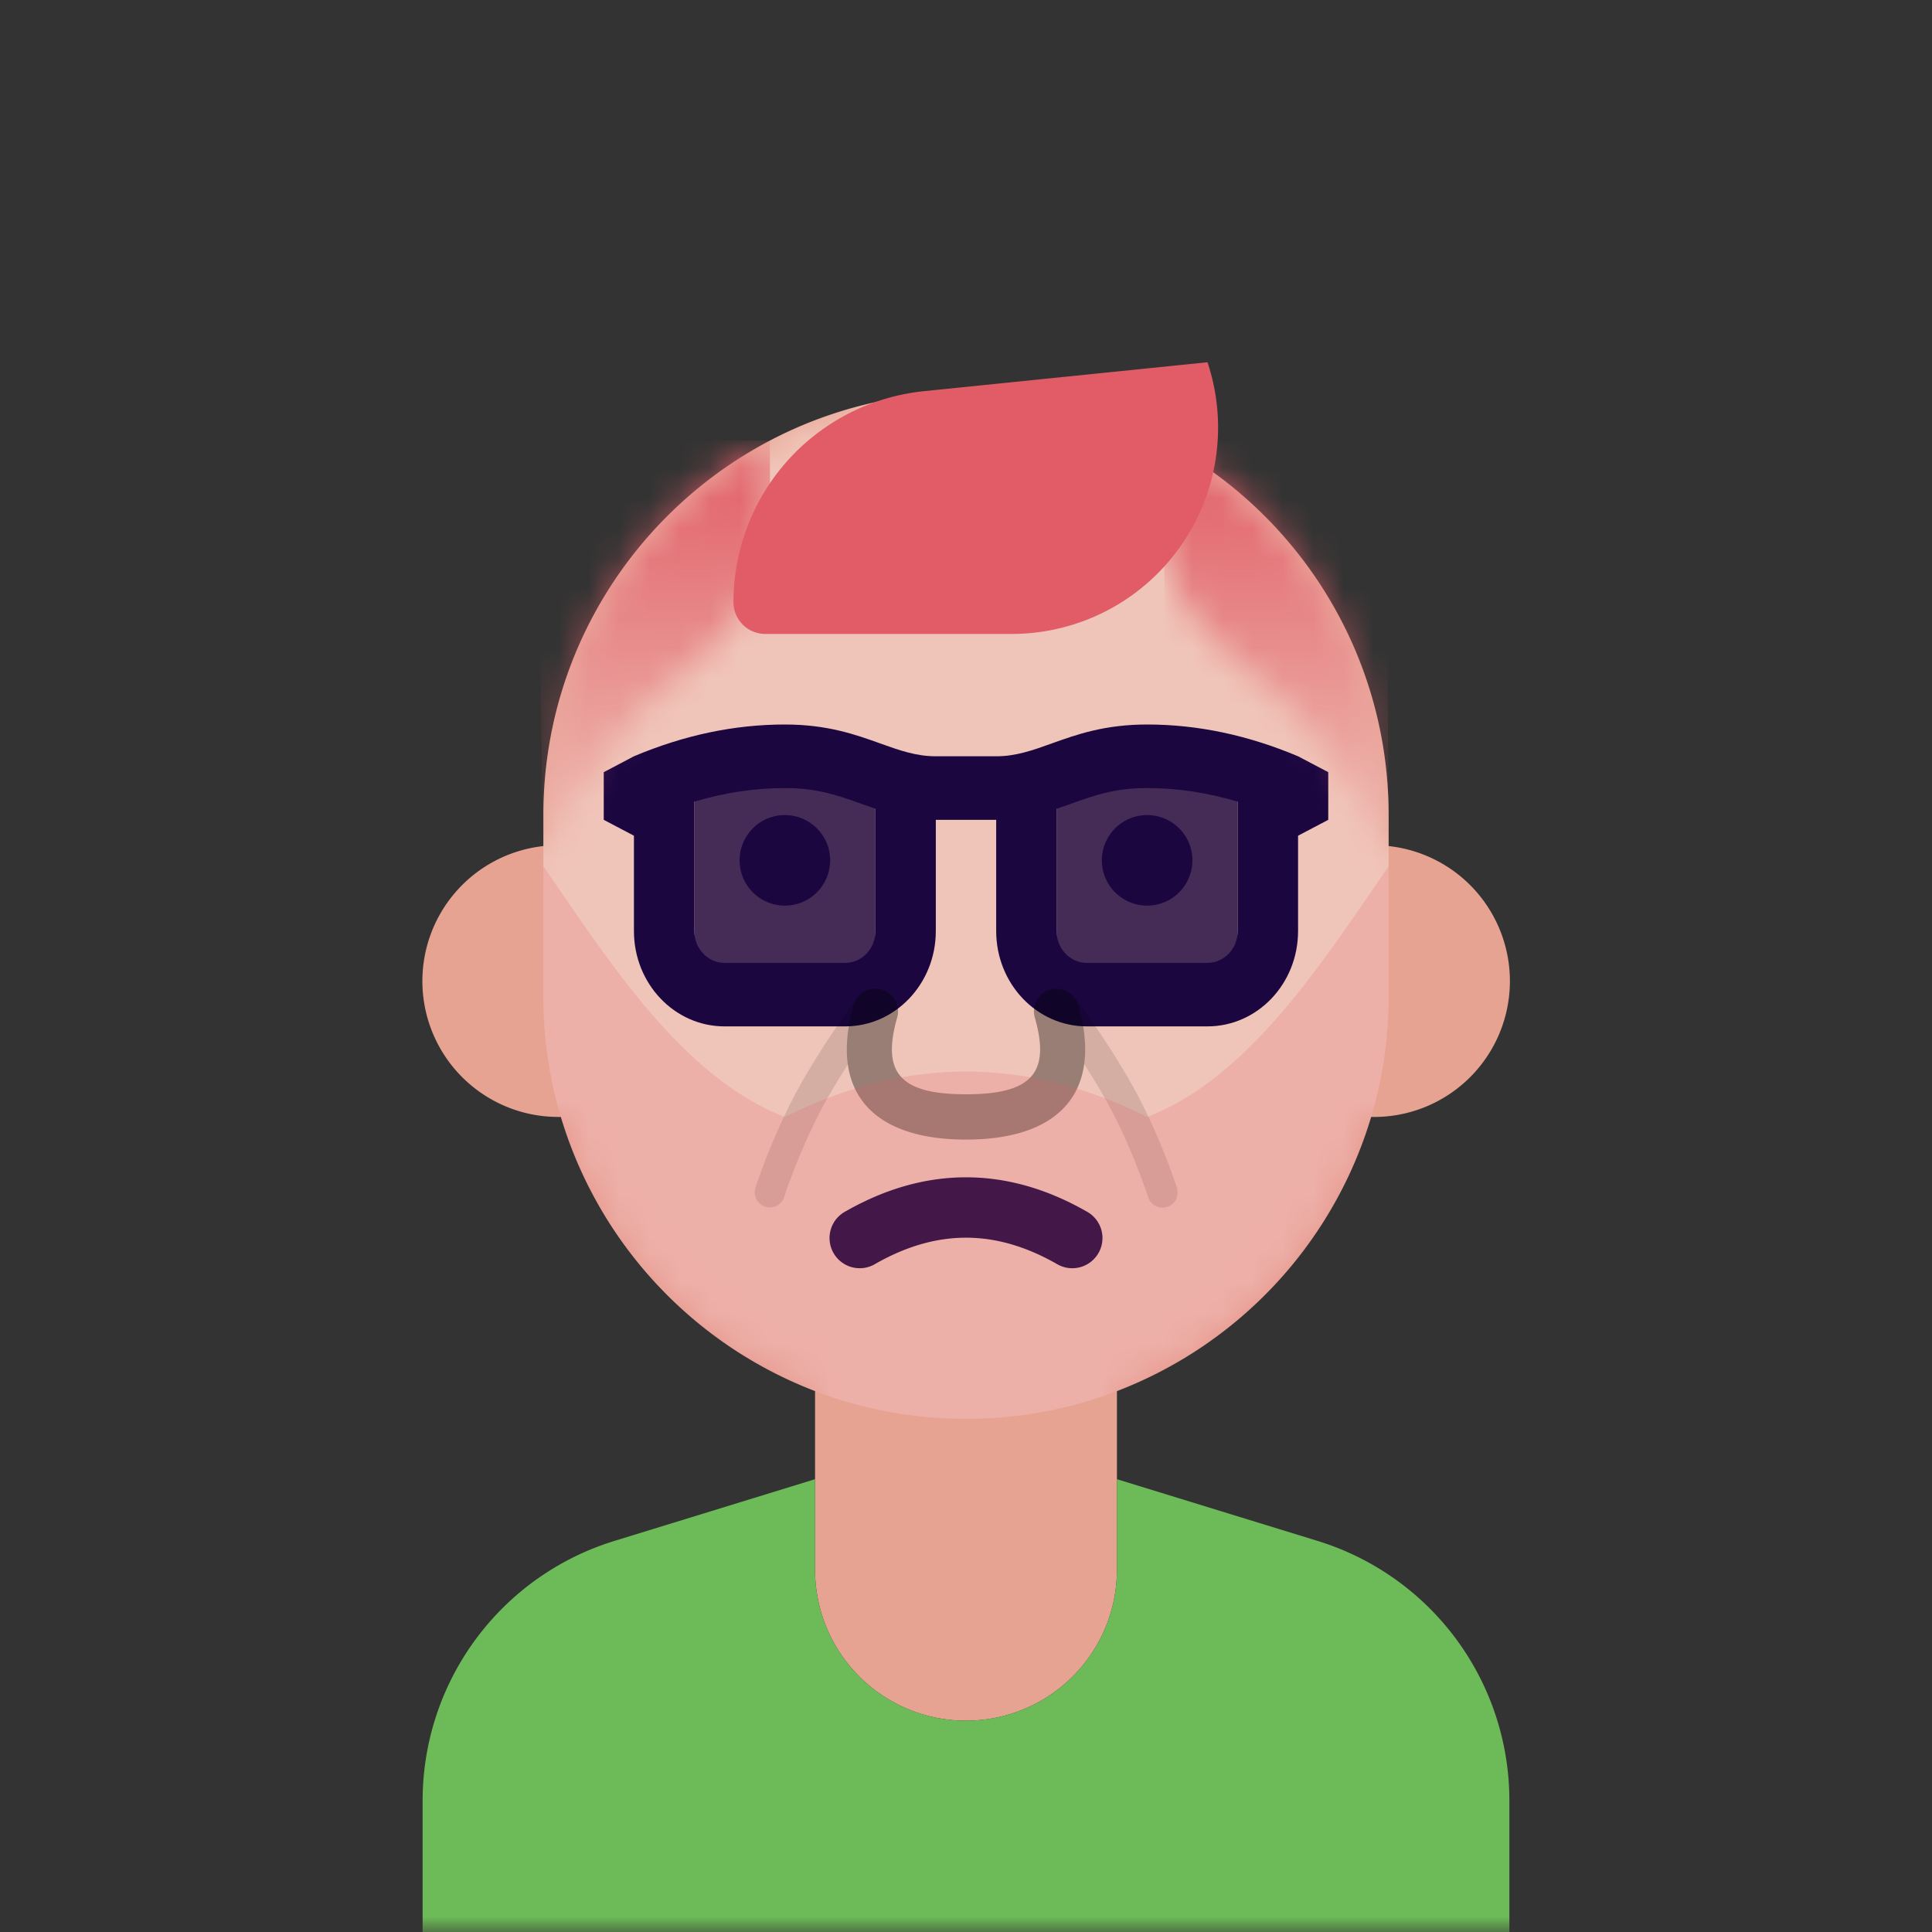 <svg xmlns:dc="http://purl.org/dc/elements/1.1/" xmlns:cc="http://creativecommons.org/ns#" xmlns:rdf="http://www.w3.org/1999/02/22-rdf-syntax-ns#" xmlns:svg="http://www.w3.org/2000/svg" xmlns="http://www.w3.org/2000/svg" viewBox="0 0 64 64" fill="none"><rect x="0" y="0" width="64" height="64" fill="#333333" stroke="none"/><mask id="avatarsRadiusMask"><rect width="64" height="64" rx="0" ry="0" x="0" y="0" fill="#fff"/></mask><g mask="url(#avatarsRadiusMask)"><path d="M37 46.08V52a5 5 0 0 1-10 0v-5.92A14.035 14.035 0 0 1 18.58 37h-.08a4.5 4.5 0 0 1-.5-8.973V27c0-7.732 6.268-14 14-14s14 6.268 14 14v1.027A4.5 4.5 0 0 1 45.42 37 14.035 14.035 0 0 1 37 46.081Z" fill="rgba(231, 163, 145, 1)"/><mask id="personas-a" style="mask-type:alpha" maskUnits="userSpaceOnUse" x="14" y="13" width="36" height="44"><path d="M37 46.08V52a5 5 0 0 1-10 0v-5.92A14.035 14.035 0 0 1 18.58 37h-.08a4.5 4.5 0 0 1-.5-8.973V27c0-7.732 6.268-14 14-14s14 6.268 14 14v1.027A4.5 4.5 0 0 1 45.42 37 14.035 14.035 0 0 1 37 46.081Z" fill="#fff"/></mask><g mask="url(#personas-a)"><path d="M32 13c7.732 0 14 6.268 14 14v6c0 7.732-6.268 14-14 14s-14-6.268-14-14v-6c0-7.732 6.268-14 14-14Z" fill="#fff" style="mix-blend-mode:overlay" opacity=".364"/></g><g transform="translate(20 24)"><g fill="#1B0640"><path d="M6 6a1.5 1.5 0 1 0 0-3 1.5 1.5 0 0 0 0 3ZM18 6a1.5 1.5 0 1 0 0-3 1.5 1.5 0 0 0 0 3Z"/><g opacity=".801"><path d="M9 2H3v6h6V2ZM21 2h-6v6h6V2Z"/></g><path fill-rule="evenodd" clip-rule="evenodd" d="M13 1.053c.655 0 1.214-.2 1.845-.427C15.659.334 16.59 0 18 0c1.667 0 3.333.35 5 1.053l1 .526v1.579l-1 .526v3.158C23 8.586 21.657 10 20 10h-4c-1.657 0-3-1.414-3-3.158V3.158h-2v3.684C11 8.586 9.657 10 8 10H4c-1.657 0-3-1.414-3-3.158V3.684l-1-.526V1.579l1-.526C2.667.35 4.333 0 6 0c1.409 0 2.341.334 3.155.626.63.226 1.19.427 1.845.427h2Zm-4.757 1.47C7.399 2.228 6.818 2.106 6 2.106c-.995 0-1.993.15-3 .45v4.287c0 .581.448 1.053 1 1.053h4c.552 0 1-.472 1-1.053V2.791c-.209-.07-.447-.155-.757-.267ZM15 2.792c.209-.07.447-.155.758-.267.843-.297 1.424-.419 2.242-.419.995 0 1.993.15 3 .45v4.287c0 .581-.448 1.053-1 1.053h-4c-.552 0-1-.472-1-1.053V2.791Z"/></g></g><g transform="translate(2 2)"><mask id="hairFade-b" style="mask-type:alpha" maskUnits="userSpaceOnUse" x="16" y="12" width="28" height="15"><path fill-rule="evenodd" clip-rule="evenodd" d="M16 27v-2c0-5.387 3.042-10.063 7.502-12.404l.007.148c.079 1.68.154 3.293-.4 4.525-.709 1.573-1.786 2.448-2.727 3.212-.217.177-.427.347-.623.519-.7.611-2.436 2.486-3.759 6Zm28 0v-2c0-5.387-3.042-10.063-7.502-12.404l-.007.148c-.079 1.68-.154 3.293.4 4.525.709 1.573 1.785 2.448 2.727 3.212.217.177.427.347.623.519.7.611 2.437 2.486 3.759 6Z" fill="url(#hairFade-a)"/></mask><g mask="url(#hairFade-b)"><path fill-rule="evenodd" clip-rule="evenodd" d="m16 27-.205-14.404h7.707L23.564 27H16Zm20.719 0H44l-.066-14.404h-7.436L36.718 27Z" fill="rgba(225, 92, 102, 1)"/></g><path d="M22.297 17.946a7.025 7.025 0 0 1 6.312-6.988L38 10a6.838 6.838 0 0 1-6.487 9h-8.162a1.054 1.054 0 0 1-1.054-1.054Z" fill="rgba(225, 92, 102, 1)"/><defs><linearGradient id="hairFade-a" x1="16" y1="12.596" x2="16" y2="27" gradientUnits="userSpaceOnUse"><stop/><stop offset="1" stop-opacity=".01"/></linearGradient></defs></g><g transform="translate(11 44)"><path d="M16 5v3a5 5 0 0 0 10 0V5l6.647 2.045A9 9 0 0 1 39 15.647V20H3v-4.353a9 9 0 0 1 6.353-8.602L16 5Z" fill="rgba(109, 187, 88, 1)"/></g><g transform="translate(23 36)"><path d="M5.004 4.132a1 1 0 1 0 .992 1.736C7.016 5.285 8.014 5 9 5c.986 0 1.983.285 3.004.868a1 1 0 1 0 .992-1.736C11.684 3.382 10.348 3 9 3c-1.348 0-2.684.382-3.996 1.132Z" fill="#1B0640"/></g><g><g transform="translate(24 28)"><path opacity=".119" fill-rule="evenodd" clip-rule="evenodd" d="M11.721 5.294c.21.736.273 1.39.195 1.955.349.543.643 1.041.883 1.493.447.843.86 1.817 1.238 2.92a.5.5 0 1 0 .946-.324 21.232 21.232 0 0 0-1.3-3.065c-.473-.89-1.137-1.934-1.996-3.135a.499.499 0 0 0-.099-.104c.06.075.105.162.133.26Zm-7.442 0a.748.748 0 0 1 .115-.237.502.502 0 0 0-.071.08C3.464 6.34 2.799 7.384 2.328 8.274a21.224 21.224 0 0 0-1.301 3.065.5.5 0 0 0 .946.324 20.24 20.24 0 0 1 1.238-2.92c.238-.448.53-.942.875-1.48-.08-.568-.019-1.227.193-1.968Z" fill="#000"/><path d="M5.206 4.779a.75.75 0 0 0-.927.515c-.212.741-.274 1.4-.193 1.968C4.314 8.866 5.68 9.75 8 9.75c2.328 0 3.693-.888 3.916-2.501.078-.565.015-1.22-.195-1.955a.749.749 0 0 0-.927-.515.75.75 0 0 0-.515.927C10.802 7.536 10.19 8.25 8 8.25s-2.802-.713-2.279-2.544a.75.75 0 0 0-.515-.927Z" fill="#000" style="mix-blend-mode:overlay" opacity=".36"/></g></g><g><g transform="translate(14 26)"><path opacity=".2" d="M32 3v4c0 7.732-6.268 14-14 14S4 14.732 4 7V3c0-.1.001-.2.003-.298C6.048 5.642 8.535 9.669 12 11c2-1.002 4-1.504 6-1.504s4 .502 6 1.504c3.465-1.33 5.952-5.359 7.997-8.298C31.999 2.8 32 2.9 32 3Z" fill="rgba(225, 92, 102, 1)"/></g></g></g></svg>